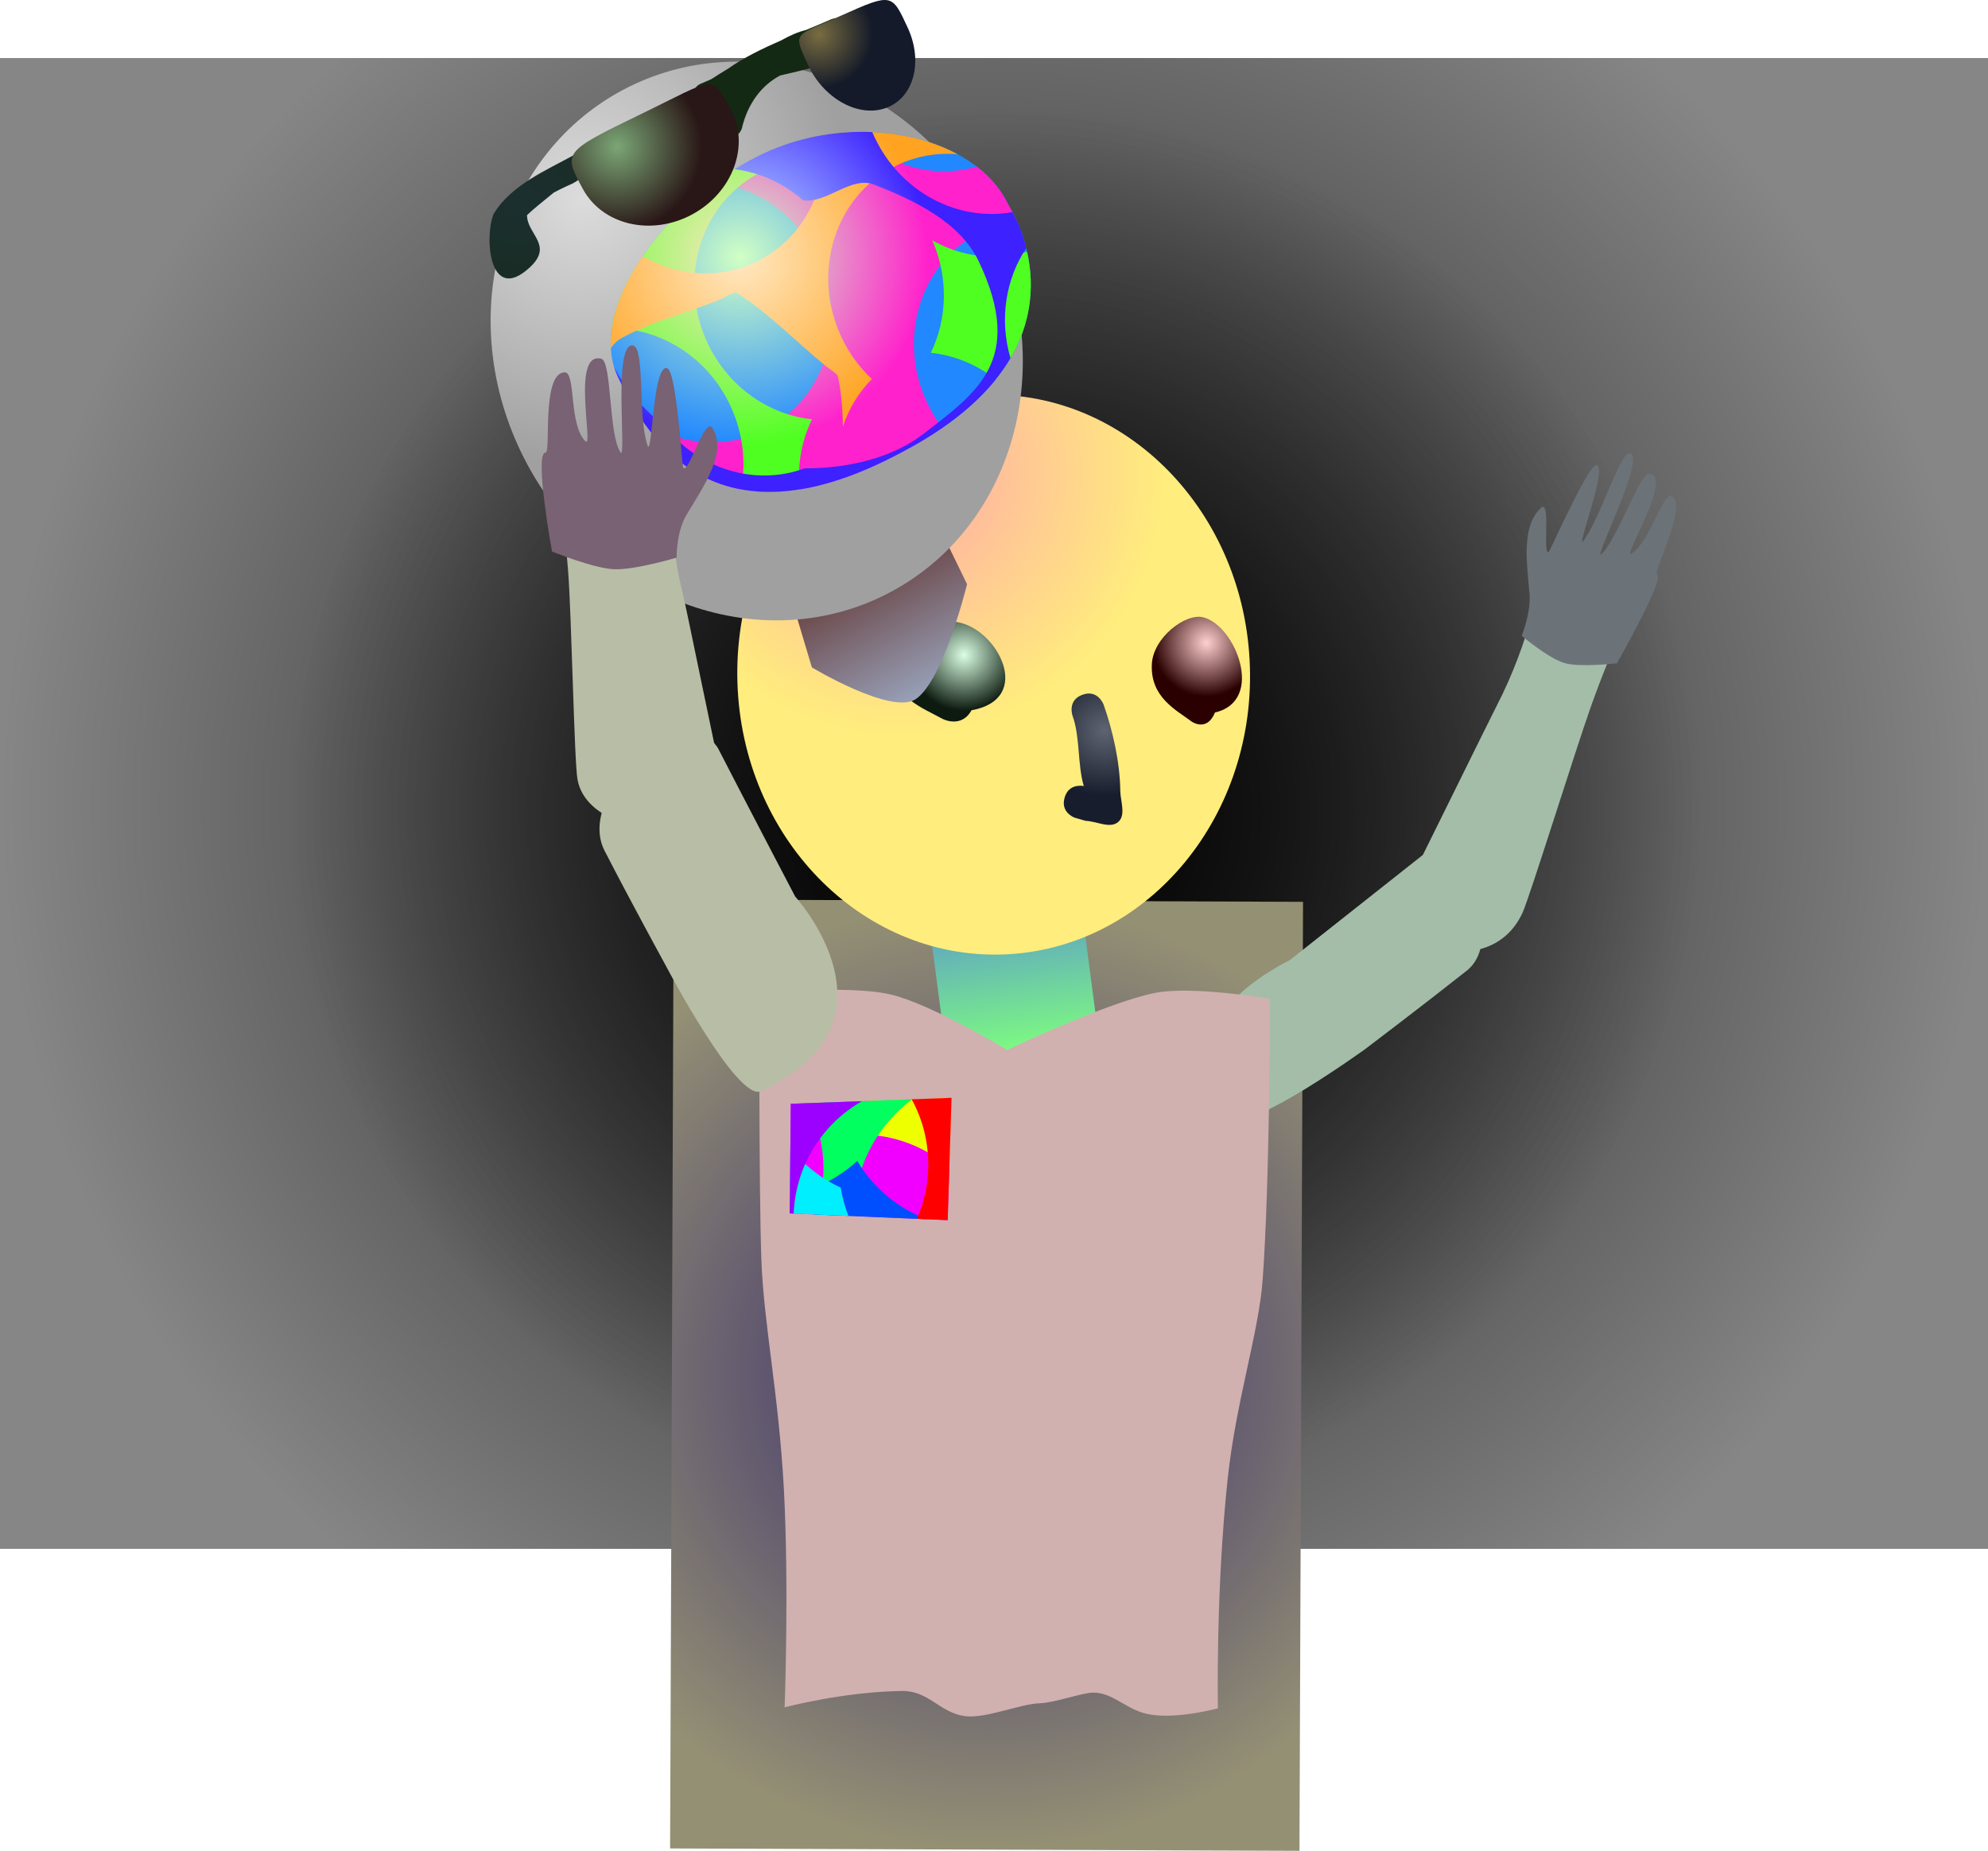 <svg version="1.1" xmlns="http://www.w3.org/2000/svg" xmlns:xlink="http://www.w3.org/1999/xlink" width="488" height="454.383" viewBox="0,0,488,454.383"><defs><radialGradient cx="239.762" cy="177.81" r="244" gradientUnits="userSpaceOnUse" id="color-1"><stop offset="0" stop-color="#121212"/><stop offset="1" stop-color="#868686"/></radialGradient><radialGradient cx="240" cy="180" r="173.5" gradientUnits="userSpaceOnUse" id="color-2"><stop offset="0" stop-color="#000000"/><stop offset="1" stop-color="#000000" stop-opacity="0"/></radialGradient><radialGradient cx="237.938" cy="318.167" r="116.49" gradientUnits="userSpaceOnUse" id="color-3"><stop offset="0" stop-color="#33266a"/><stop offset="1" stop-color="#949074"/></radialGradient><linearGradient x1="242.744" y1="206.71" x2="247.124" y2="240.064" gradientUnits="userSpaceOnUse" id="color-4"><stop offset="0" stop-color="#5fa5c2"/><stop offset="1" stop-color="#7fff7d"/></linearGradient><radialGradient cx="217.13" cy="96.631" r="64.415" gradientUnits="userSpaceOnUse" id="color-5"><stop offset="0" stop-color="#ffa8a8"/><stop offset="1" stop-color="#ffed7d"/></radialGradient><radialGradient cx="232.393" cy="141.39" r="13.707" gradientUnits="userSpaceOnUse" id="color-6"><stop offset="0" stop-color="#daffe3"/><stop offset="1" stop-color="#0c1a0f"/></radialGradient><radialGradient cx="266.893" cy="159.89" r="16.127" gradientUnits="userSpaceOnUse" id="color-7"><stop offset="0" stop-color="#5f6471"/><stop offset="1" stop-color="#171d2c"/></radialGradient><radialGradient cx="291.893" cy="138.39" r="13.224" gradientUnits="userSpaceOnUse" id="color-8"><stop offset="0" stop-color="#ffd0d0"/><stop offset="1" stop-color="#2a0000"/></radialGradient><linearGradient x1="209.734" y1="119.487" x2="225.891" y2="149.611" gradientUnits="userSpaceOnUse" id="color-9"><stop offset="0" stop-color="#694444"/><stop offset="1" stop-color="#98a1b9"/></linearGradient><radialGradient cx="138.565" cy="29.402" r="65.455" gradientUnits="userSpaceOnUse" id="color-10"><stop offset="0" stop-color="#dcdcdc"/><stop offset="1" stop-color="#a0a0a0"/></radialGradient><radialGradient cx="177.359" cy="43.826" r="46.28" gradientUnits="userSpaceOnUse" id="color-11"><stop offset="0" stop-color="#d1ffc4"/><stop offset="1" stop-color="#2188ff"/></radialGradient><radialGradient cx="177.359" cy="43.826" r="46.28" gradientUnits="userSpaceOnUse" id="color-12"><stop offset="0" stop-color="#ceffc4"/><stop offset="1" stop-color="#ff21cc"/></radialGradient><radialGradient cx="177.359" cy="43.826" r="46.28" gradientUnits="userSpaceOnUse" id="color-13"><stop offset="0" stop-color="#ffe9c4"/><stop offset="1" stop-color="#4fff21"/></radialGradient><radialGradient cx="177.359" cy="43.826" r="46.28" gradientUnits="userSpaceOnUse" id="color-14"><stop offset="0" stop-color="#ffe9c4"/><stop offset="1" stop-color="#4fff21"/></radialGradient><radialGradient cx="177.359" cy="43.826" r="46.28" gradientUnits="userSpaceOnUse" id="color-15"><stop offset="0" stop-color="#ffe9c4"/><stop offset="1" stop-color="#ffa321"/></radialGradient><radialGradient cx="177.359" cy="43.826" r="46.28" gradientUnits="userSpaceOnUse" id="color-16"><stop offset="0" stop-color="#c4f0ff"/><stop offset="1" stop-color="#3d21ff"/></radialGradient><radialGradient cx="123.819" cy="29.624" r="50.249" gradientUnits="userSpaceOnUse" id="color-17"><stop offset="0" stop-color="#1c2f30"/><stop offset="1" stop-color="#142913"/></radialGradient><radialGradient cx="196.77" cy="-10.982" r="13.226" gradientUnits="userSpaceOnUse" id="color-18"><stop offset="0" stop-color="#786c41"/><stop offset="1" stop-color="#141a29"/></radialGradient><radialGradient cx="147.256" cy="16.614" r="20.822" gradientUnits="userSpaceOnUse" id="color-19"><stop offset="0" stop-color="#7ba676"/><stop offset="1" stop-color="#291616"/></radialGradient></defs><g transform="translate(4.238,19.434)"><g data-paper-data="{&quot;isPaintingLayer&quot;:true}" fill-rule="nonzero" stroke-linecap="butt" stroke-linejoin="miter" stroke-miterlimit="10" stroke-dasharray="" stroke-dashoffset="0" style="mix-blend-mode: normal"><path d="M-4.238,360.81v-366h488v366z" fill="url(#color-1)" stroke="none" stroke-width="0"/><path d="M413.5,180c0,97.754 -77.679,177 -173.5,177c-95.821,0 -173.5,-79.246 -173.5,-177c0,-97.754 77.679,-177 173.5,-177c95.821,0 173.5,79.246 173.5,177z" fill="url(#color-2)" stroke="none" stroke-width="0"/><path d="M160.252,434.365l0.878,-232.979l154.493,0.583l-0.878,232.979z" data-paper-data="{&quot;index&quot;:null}" fill="url(#color-3)" stroke="#ed6b00" stroke-width="0"/><path d="M355.977,218.741c-10.956,8.672 -25.073,19.363 -25.073,19.363c0,0 -28.147,20.307 -31.93,16.586c-22.126,-21.764 13.33,-38.356 13.33,-38.356c0,0 21.076,-16.654 32.724,-25.874c7.462,-5.016 21.097,19.698 10.949,28.281z" data-paper-data="{&quot;index&quot;:null}" fill="#a3bda9" stroke="#000000" stroke-width="0"/><g><path d="M228.487,242.512l-4.38,-33.354l37.274,-4.895l4.38,33.354z" fill="url(#color-4)" stroke="#000000" stroke-width="0"/><path d="M302.578,144.276c1.158,37.943 -26.064,69.562 -60.802,70.623c-34.738,1.06 -63.838,-28.839 -64.996,-66.783c-1.158,-37.943 26.064,-69.562 60.802,-70.623c34.738,-1.06 63.838,28.839 64.996,66.783z" fill="url(#color-5)" stroke="none" stroke-width="0"/><path d="M234.24,154.935c-2.507,4.564 -7.135,2.103 -7.135,2.103c-4.672,-2.595 -12.482,-5.395 -11.962,-12.88c0.425,-6.117 10.393,-11.813 15.785,-10.833c9.782,1.777 18.674,18.838 3.312,21.609z" data-paper-data="{&quot;index&quot;:null}" fill="url(#color-6)" stroke="none" stroke-width="0.5"/><path d="M257.094,176.416c0.654,-2.322 2.301,-2.872 3.527,-2.937c0.389,-0.036 0.788,-0.016 1.187,0.066c-1.576,-5.266 -0.894,-12.152 -2.761,-17.237c0,0 -1.373,-3.812 2.439,-5.185c3.812,-1.373 5.185,2.439 5.185,2.439c2.255,6.36 4.012,14.218 4.085,21.08c0.027,2.571 1.452,6.003 -0.481,7.699c-2.006,1.76 -5.334,-0.171 -8.001,-0.257l-2.379,-0.67c-0.493,-0.139 -0.939,-0.363 -1.326,-0.652c-1.012,-0.695 -2.13,-2.024 -1.476,-4.346z" data-paper-data="{&quot;index&quot;:null}" fill="url(#color-7)" stroke="none" stroke-width="0.5"/><path d="M291.151,132.118c7.909,2.001 15.226,20.501 2.853,23.366c-1.985,4.908 -5.74,2.212 -5.74,2.212c-3.792,-2.841 -10.117,-5.931 -9.76,-14.01c0.292,-6.603 8.288,-12.671 12.647,-11.568z" data-paper-data="{&quot;index&quot;:null}" fill="url(#color-8)" stroke="none" stroke-width="0.5"/></g><g><path d="M195.054,144.413l-4.463,-14.943l35.974,-19.012l6.582,13.525c0,0 -5.812,23.741 -12.621,28.237c-5.976,3.946 -25.472,-7.807 -25.472,-7.807z" data-paper-data="{&quot;index&quot;:null}" fill="url(#color-9)" stroke="#000000" stroke-width="0"/><path d="M237.869,34.06c18.232,33.993 7.784,75.082 -23.338,91.774c-31.122,16.692 -71.131,2.667 -89.364,-31.326c-18.232,-33.993 -7.784,-75.082 23.338,-91.774c31.122,-16.692 71.131,-2.667 89.364,31.326z" data-paper-data="{&quot;index&quot;:null}" fill="url(#color-10)" stroke="none" stroke-width="0"/><g data-paper-data="{&quot;index&quot;:null}" stroke="#ed6b00" stroke-width="0"><path d="M217.095,91.595c-44.625,23.926 -61.837,-1.703 -69.712,-18.646c-7.875,-16.943 12.601,-43.81 35.723,-54.683c23.122,-10.873 52.294,-4.345 60.17,12.598c0,0 23.424,34.77 -26.181,60.73z" data-paper-data="{&quot;index&quot;:null}" fill="url(#color-11)"/><path d="M217.095,91.595c-35.561,19.066 -53.713,6.664 -63.606,-7.734c8.695,5.81 19.78,7.12 29.5,2.467c15.109,-7.234 21.197,-26.14 13.597,-42.228c-5.064,-10.72 -14.928,-17.484 -25.416,-18.663c3.799,-2.798 7.826,-5.237 11.936,-7.17c7.048,-3.314 14.658,-5.011 22.055,-5.29c8.003,8.194 19.65,11.617 30.369,8.486c3.383,2.608 6.054,5.765 7.745,9.402c0,0 0.948,1.408 2.06,3.869c-2.841,0.402 -5.658,1.236 -8.369,2.534c-15.109,7.234 -21.197,26.14 -13.597,42.228c1.045,2.212 2.295,4.256 3.712,6.117c-2.944,2.032 -6.259,4.032 -9.986,5.983z" data-paper-data="{&quot;index&quot;:null}" fill="url(#color-12)"/><path d="M183.106,18.266c7.875,-3.703 16.451,-5.388 24.648,-5.33c0.292,3.633 1.185,7.296 2.729,10.838c-8.337,-4.696 -18.455,-5.473 -27.413,-1.184c-15.109,7.234 -21.197,26.14 -13.597,42.228c5.095,10.785 15.048,17.566 25.608,18.684c-2.537,5.209 -3.633,11.18 -3.064,17.217c-5.353,0.853 -10.112,0.771 -14.35,-0.013c1.286,-6.672 0.507,-13.919 -2.682,-20.669c-5.646,-11.952 -17.258,-18.986 -29.051,-18.846c2.296,-15.773 18.908,-34.338 37.17,-42.926z" data-paper-data="{&quot;index&quot;:null}" fill="url(#color-13)"/><path d="M224.25,67.177c4,-8.213 4.418,-18.319 0.375,-27.595c7.072,3.983 15.424,5.146 23.263,2.791c1.831,8.157 1.659,19.684 -7.687,31.343c-4.688,-3.666 -10.231,-5.933 -15.951,-6.539z" data-paper-data="{&quot;index&quot;:null}" fill="url(#color-14)"/><path d="M201.401,72.845c-0.114,-0.474 -2.309,-1.905 -2.908,-2.393c-7.302,-5.951 -13.933,-12.93 -21.825,-17.961c-0.746,-0.475 -3.294,1.286 -4.592,1.799c-7.945,3.143 -16.387,5.211 -23.867,9.35c-0.958,0.53 -1.789,1.367 -2.506,2.449c-0.411,-7.064 2.631,-15.042 7.816,-22.611c8.406,4.881 18.689,5.744 27.777,1.393c11.732,-5.617 18.025,-18.272 16.693,-31.181c11.911,-1.935 23.914,-0.085 32.852,4.743c-5.002,-0.427 -10.121,0.418 -14.909,2.711c-15.109,7.234 -21.197,26.14 -13.597,42.228c1.885,3.991 4.436,7.434 7.437,10.244c-3.227,3.277 -5.63,7.274 -7.098,11.646c-0.081,-5.014 -0.558,-9.434 -1.273,-12.418z" data-paper-data="{&quot;index&quot;:null}" fill="url(#color-15)"/><path d="M217.095,91.595c-44.625,23.926 -61.837,-1.703 -69.712,-18.646c-0.342,-0.736 -0.631,-1.492 -0.868,-2.264c2.695,5.348 7.224,10.204 11.022,13.383c0.392,0.329 0.794,0.651 1.205,0.966c8.364,10.595 22.246,15.025 34.527,10.515c10.985,0.032 21.703,-2.68 29.205,-8.482c12.938,-10.007 25.006,-18.075 13.597,-42.228c-4.622,-9.785 -15.952,-15.131 -25.719,-18.939c-5.693,-2.22 -11.441,4.582 -17.423,3.877c-4.831,-4.244 -10.727,-6.91 -16.852,-7.672c2.296,-1.43 4.649,-2.719 7.03,-3.839c8.556,-4.023 17.941,-5.664 26.769,-5.276c0.179,0.422 0.367,0.842 0.565,1.26c6.415,13.581 20.533,20.812 33.867,18.384c0.958,1.799 2.382,4.883 3.37,8.843c-5.06,7.615 -6.646,17.54 -3.873,27.028c-4.536,7.745 -12.717,15.768 -26.708,23.089z" data-paper-data="{&quot;index&quot;:null}" fill="url(#color-16)"/></g><g data-paper-data="{&quot;index&quot;:null}"><path d="M136.59,25.488c-0.781,0.337 -2.78,1.238 -4.892,2.359c-2.152,1.795 -4.714,3.738 -6.568,5.554c0.017,4.682 6.54,7.344 0.745,12.753c-9.885,9.223 -11.307,-7 -8.975,-13.004c4.305,-7.221 12.979,-10.761 20.142,-14.734c9.866,-5.473 19.104,-11.95 29.305,-15.997c0.257,-0.537 0.703,-0.987 1.292,-1.24l2.697,-1.161c1.28,-0.827 2.676,-1.71 4.156,-2.597c3.73,-2.66 8.509,-4.975 13.024,-6.939c2.138,-1.197 4.209,-2.11 6.032,-2.53c1.267,-0.522 2.445,-1.008 3.492,-1.459l2.843,-1.225c1.295,-0.558 2.796,0.04 3.354,1.335c0.496,1.153 0.078,2.469 -0.933,3.138l-1.412,0.975c0.877,0.353 1.717,0.809 2.513,1.38l0.925,-0.929l2.321,2.312c0.242,0.23 0.443,0.513 0.584,0.839c0.558,1.295 -0.04,2.796 -1.335,3.354c-0.394,0.17 -0.807,0.233 -1.207,0.202l-2.713,-0.155l0.005,-0.08l-0.233,0.057c-2.064,-0.498 -4.073,-0.726 -5.996,-0.696c-2.684,0.774 -5.569,1.399 -8.49,2.099c-4.54,2.404 -7.92,6.809 -9.375,12.897c0,0 -0.599,2.481 -3.08,1.883c-2.481,-0.599 -1.883,-3.08 -1.883,-3.08c0.129,-0.529 0.27,-1.049 0.424,-1.558l-1.206,0.87c-0.16,0.12 -0.337,0.224 -0.529,0.307c-1.295,0.558 -2.796,-0.04 -3.354,-1.335c-0.282,-0.655 -0.269,-1.363 -0.019,-1.976c-1.162,0.383 -2.238,0.806 -3.096,1.343c-5.993,3.746 -15.834,7.563 -24.808,12.11c0.428,1.126 0.005,2.384 -0.976,3.033l-2.559,1.767l-0.057,-0.083l-0.032,0.021z" fill="url(#color-17)" stroke="none" stroke-width="0.5"/><path d="M202.359,-15.658c12.403,-5.557 12.355,-5.328 16.218,3.016c3.863,8.343 1.517,17.155 -5.24,19.681c-6.757,2.525 -15.366,-2.192 -19.229,-10.536c-3.863,-8.343 -3.38,-6.95 8.251,-12.161z" data-paper-data="{&quot;index&quot;:null}" fill="url(#color-18)" stroke="#000000" stroke-width="0"/><path d="M175.137,7.34c4.79,8.887 0.543,20.473 -9.486,25.878c-10.029,5.406 -22.042,2.584 -26.831,-6.303c-4.79,-8.887 -5.088,-8.974 14.311,-18.35c18.191,-8.793 17.215,-10.111 22.006,-1.225z" fill="url(#color-19)" stroke="#000000" stroke-width="0"/></g></g><g data-paper-data="{&quot;index&quot;:null}" stroke-width="0"><path d="M294.722,399.958c0,0 -9.417,2.608 -16.347,1.58c-5.966,-0.885 -9.107,-5.427 -14.257,-5.438c-2.551,-0.006 -9.517,2.516 -13.127,2.622c-4.775,0.139 -13.44,3.869 -18.413,3.159c-6.221,-0.887 -8.812,-6.267 -15.411,-6.176c-14.531,0.2 -28.8,4.02 -28.8,4.02c0,0 1.114,-29.813 -0.197,-53.79c-1.272,-23.264 -4.961,-40.465 -5.517,-56.175c-0.628,-17.757 -0.484,-65.327 -0.484,-65.327c0,0 21.724,-2.125 32.119,0.251c9.852,2.252 28.709,13.654 28.709,13.654c0,0 24.607,-11.729 36.31,-14.011c9.193,-1.794 28.214,1.425 28.214,1.425c0,0 -0.039,44.907 -1.813,69.05c-0.945,12.863 -6.55,29.84 -8.571,48.701c-2.975,27.757 -2.414,56.458 -2.414,56.458z" fill="#d1b0b0" stroke="#292e32"/><path d="M189.606,278.459l0.283,-26.908l39.444,-1.463l-0.941,30.03z" fill="#f200ff" stroke="none"/><path d="M228.796,267.217c-5.701,-4.935 -13.1,-7.973 -21.229,-8.112c-1.964,-0.034 -3.89,0.103 -5.766,0.397c2.726,-2.473 5.043,-5.393 6.832,-8.647l20.699,-0.768z" fill="#eeff00" stroke="none"/><path d="M195.928,278.729c1.212,-3.359 1.9,-6.973 1.964,-10.743c0.103,-6.006 -1.39,-11.668 -4.087,-16.581l25.87,-0.96c-8.944,6.68 -14.504,17.507 -14.207,28.692z" fill="#00ff5f" stroke="none"/><path d="M195.649,278.717c-0.604,-2.002 -1.392,-3.926 -2.344,-5.751c4.853,-1.477 9.243,-4.034 12.884,-7.394c3.875,6.546 9.929,11.661 17.182,14.331l-27.722,-1.186z" fill="#004fff" stroke="none"/><path d="M220.838,279.795c1.719,-3.924 2.706,-8.246 2.784,-12.797c0.102,-5.992 -1.383,-11.642 -4.069,-16.548l9.78,-0.363l-0.941,30.03z" fill="#ff0000" stroke="none"/><path d="M189.775,262.409c3.266,4.143 7.497,7.495 12.36,9.714c0.382,2.412 1.023,4.74 1.894,6.953l-14.423,-0.617l0.169,-16.05z" fill="#00efff" stroke="none"/><path d="M207.371,250.902c-9.66,5.519 -16.313,15.739 -16.791,27.598l-0.973,-0.042l0.283,-26.908z" fill="#9c00ff" stroke="none"/></g><path d="M172.013,164.258c6.945,13.511 18.94,36.408 18.94,36.408c0,0 28.122,30.817 -8.355,47.788c-5.823,2.709 -23.256,-30.55 -23.256,-30.55c0,0 -8.689,-15.861 -15.221,-28.569c-7.214,-14.427 20.17,-37.685 27.892,-25.077z" fill="#b8bda6" stroke="#000000" stroke-width="0"/><path d="M161.222,92.303c0,0 -2.404,15.833 2.099,33.819c1.083,4.325 8.373,40.569 9.536,45.002c3.765,17.084 -32.579,16.726 -35.343,0.727c-0.784,-4.217 -1.433,-39.781 -2.293,-51.05c-1.432,-18.762 -4.596,-29.915 -4.596,-29.915z" data-paper-data="{&quot;index&quot;:null}" fill="#b8bda6" stroke="#000000" stroke-width="0"/><path d="M129.695,91.676c1.355,0.044 -1.063,-19.537 4.67,-19.702c2.82,-0.081 0.953,12.781 5.08,16.914c2.184,2.188 -3.597,-22.308 3.944,-20.234c2.589,0.712 1.764,18.825 4.695,22.967c1.569,2.217 -1.967,-27.373 3.076,-26.228c2.993,0.68 1.106,17.249 3.538,24.503c1.185,3.534 1.225,-20.38 4.893,-18.898c2.245,0.907 3.626,24.214 3.883,24.463c1.444,1.399 5.327,-13.007 7.241,-9.706c3.527,6.082 -2.088,13.923 -6.444,21.229c-2.546,4.269 -2.414,10.474 -2.414,10.474c0,0 -10.293,3.103 -15.458,2.851c-5.029,-0.245 -15.136,-4.343 -15.136,-4.343c0,0 -4.438,-24.381 -1.569,-24.288z" data-paper-data="{&quot;index&quot;:null}" fill="#786274" stroke="#000000" stroke-width="0"/><path d="M397.824,126.968c0,0 -5.45,9.902 -11.628,27.32c-3.711,10.461 -14.925,46.48 -16.669,50.304c-8.11,17.814 -35.958,7.822 -28.295,-6.552c2.093,-3.954 19.937,-40.35 21.939,-44.218c8.327,-16.086 10.766,-31.489 10.766,-31.489z" data-paper-data="{&quot;index&quot;:null}" fill="#a3bda9" stroke="#000000" stroke-width="0"/><path d="M402.49,121.611c2.176,0.677 -9.819,21.795 -9.819,21.795c0,0 -9.005,1.063 -12.847,-0.048c-3.946,-1.142 -10.526,-6.713 -10.526,-6.713c0,0 2.308,-5.64 1.927,-10.219c-0.651,-7.838 -2.052,-16.499 2.747,-21.125c2.604,-2.51 0.375,11.695 1.95,10.799c0.28,-0.16 9.61,-21.105 11.61,-21.339c3.267,-0.382 -5.218,21.498 -3.075,18.581c4.4,-5.988 8.889,-21.64 11.366,-21.467c4.172,0.291 -9.003,26.412 -7.042,24.802c3.663,-3.009 9.497,-19.792 11.683,-19.756c6.37,0.106 -6.669,20.971 -4.259,19.551c4.552,-2.684 7.738,-14.942 9.815,-14.119c4.221,1.673 -4.555,18.937 -3.528,19.257z" data-paper-data="{&quot;index&quot;:null}" fill="#6c7378" stroke="#000000" stroke-width="0"/></g></g></svg>